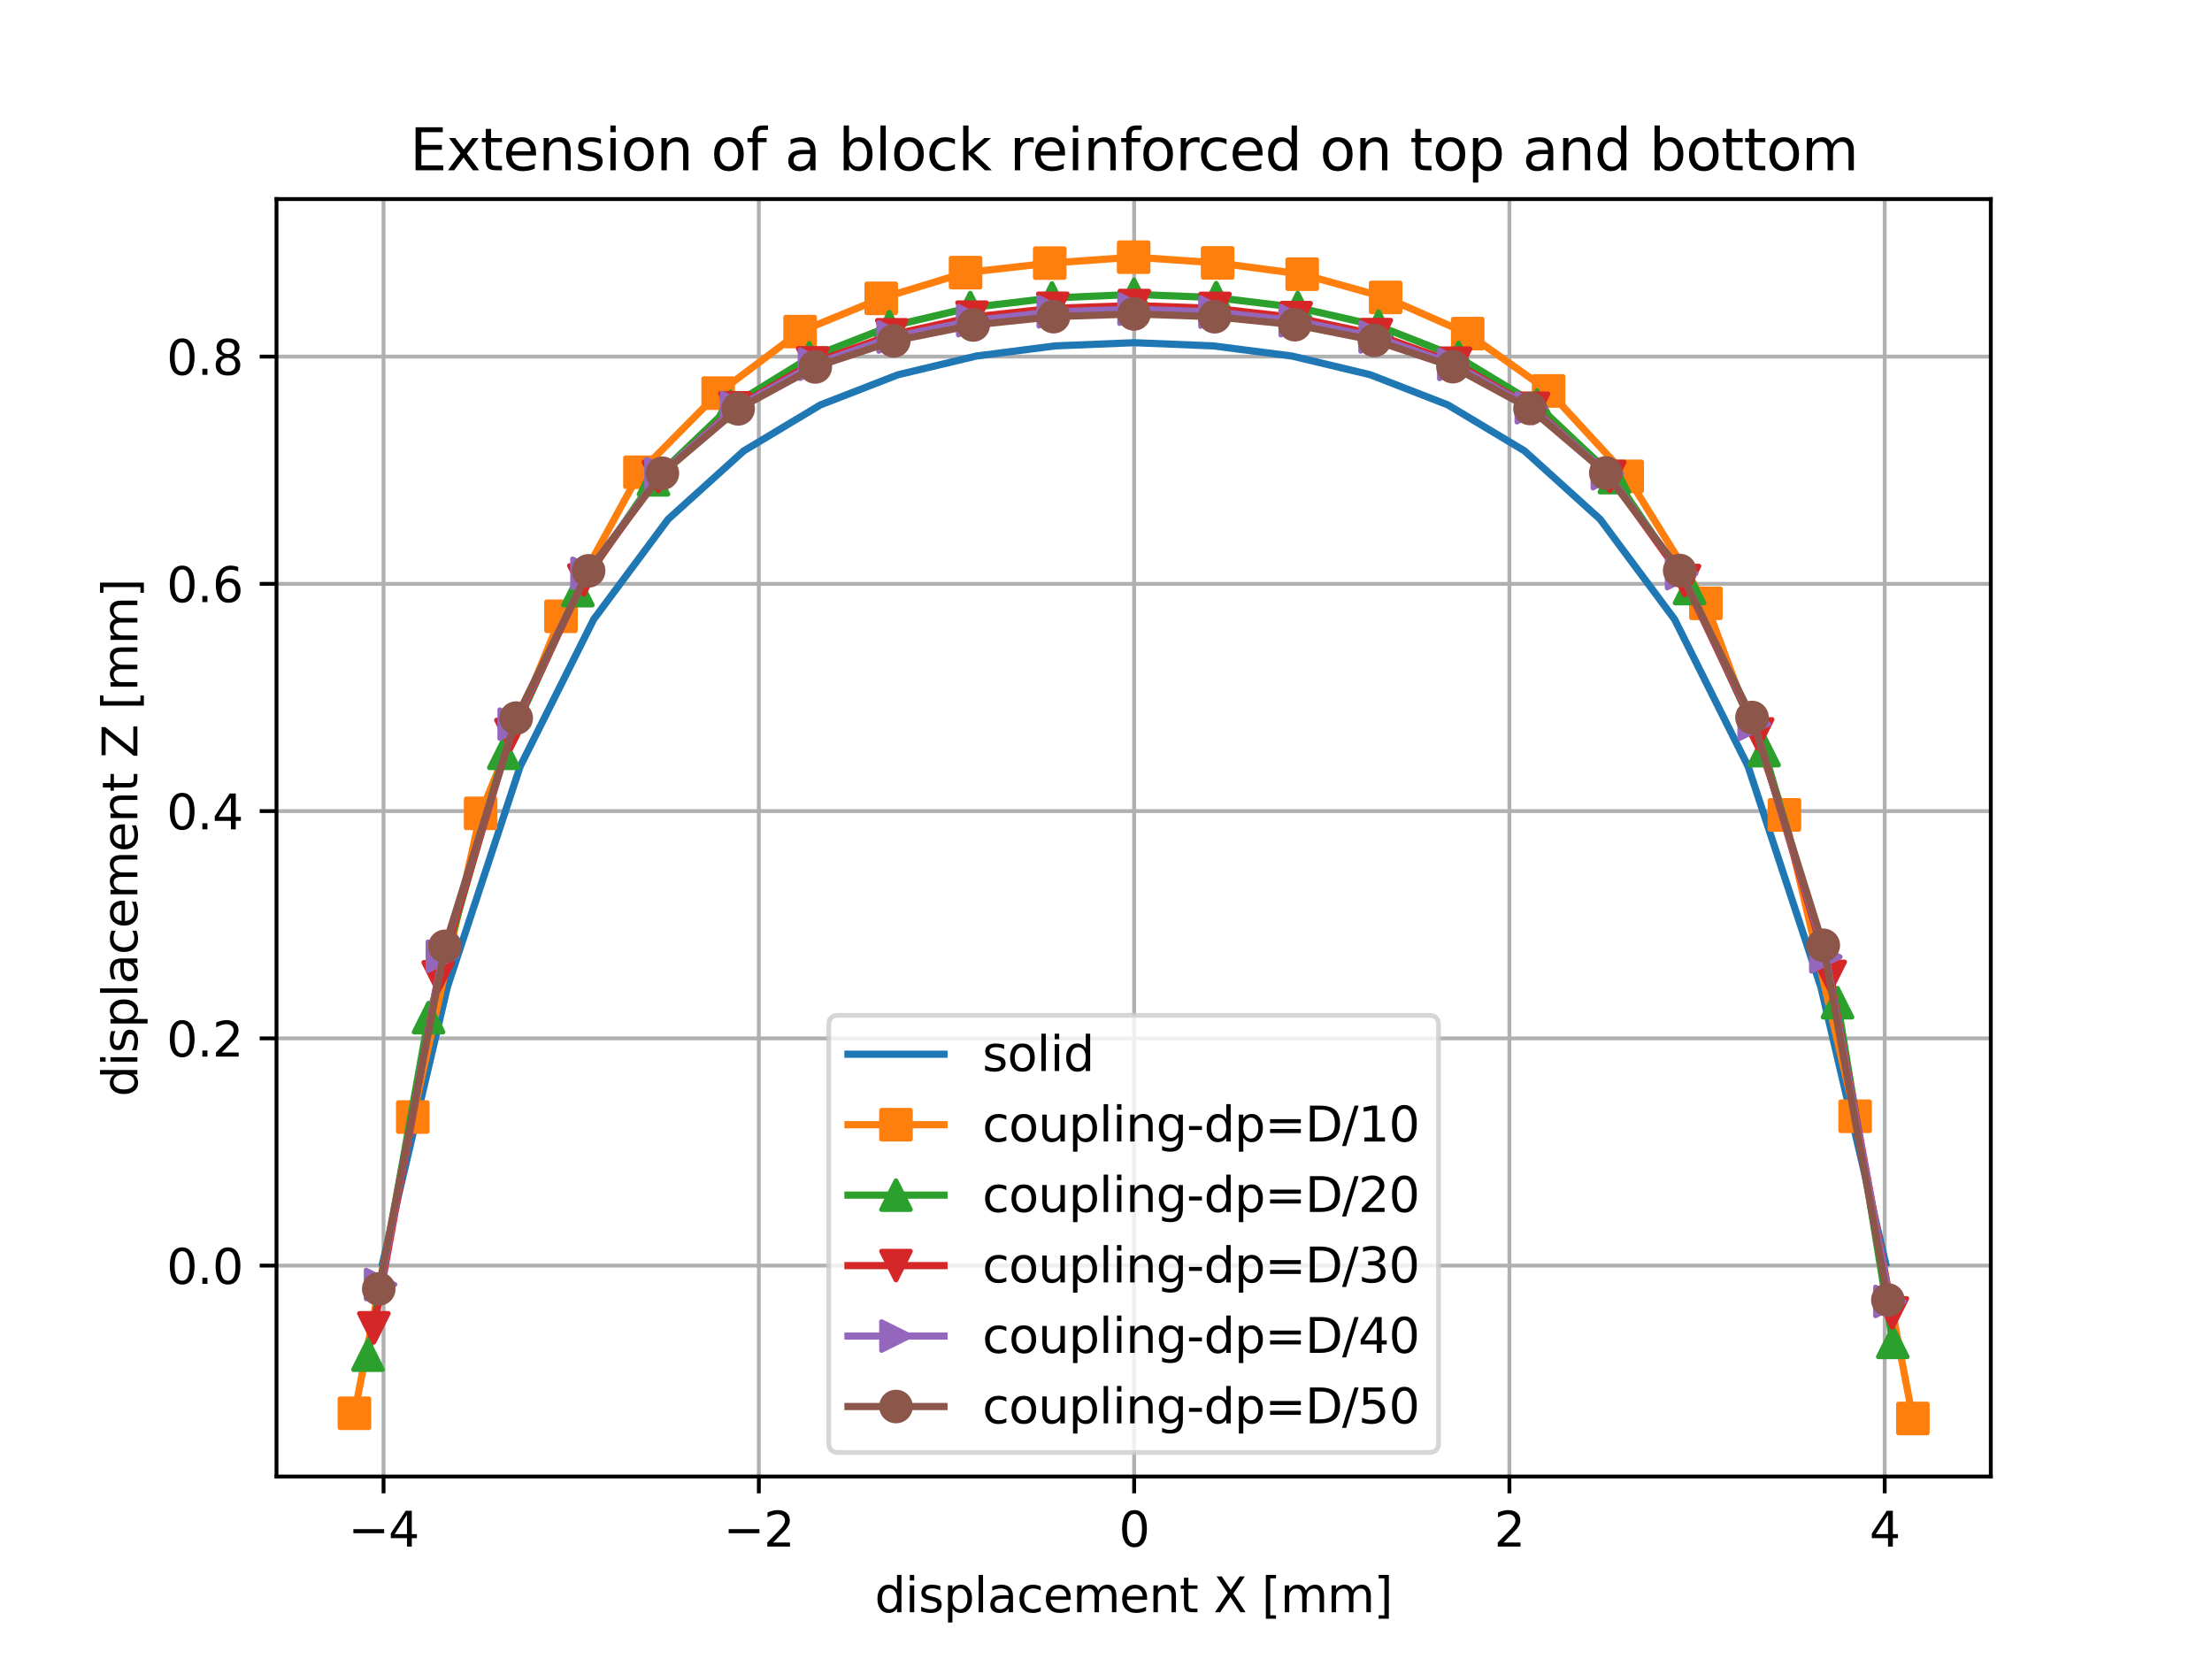 <?xml version="1.0" encoding="utf-8" standalone="no"?>
<!DOCTYPE svg PUBLIC "-//W3C//DTD SVG 1.1//EN"
  "http://www.w3.org/Graphics/SVG/1.1/DTD/svg11.dtd">
<svg xmlns:xlink="http://www.w3.org/1999/xlink" width="460.8pt" height="345.6pt" viewBox="0 0 460.8 345.6" xmlns="http://www.w3.org/2000/svg" version="1.1">
 <defs>
  <style type="text/css">*{stroke-linejoin: round; stroke-linecap: butt}</style>
 </defs>
 <g id="figure_1">
  <g id="patch_1">
   <path d="M 0 345.6 
L 460.8 345.6 
L 460.8 0 
L 0 0 
z
" style="fill: #ffffff"/>
  </g>
  <g id="axes_1">
   <g id="patch_2">
    <path d="M 57.6 307.584 
L 414.72 307.584 
L 414.72 41.472 
L 57.6 41.472 
z
" style="fill: #ffffff"/>
   </g>
   <g id="matplotlib.axis_1">
    <g id="xtick_1">
     <g id="line2d_1">
      <path d="M 79.901 307.584 
L 79.901 41.472 
" clip-path="url(#p43990f1891)" style="fill: none; stroke: #b0b0b0; stroke-width: 0.8; stroke-linecap: square"/>
     </g>
     <g id="line2d_2">
      <defs>
       <path id="m588a7eedfc" d="M 0 0 
L 0 3.5 
" style="stroke: #000000; stroke-width: 0.8"/>
      </defs>
      <g>
       <use xlink:href="#m588a7eedfc" x="79.901" y="307.584" style="stroke: #000000; stroke-width: 0.8"/>
      </g>
     </g>
     <g id="text_1">
      <!-- −4 -->
      <g transform="translate(72.53 322.182) scale(0.1 -0.1)">
       <defs>
        <path id="DejaVuSans-2212" d="M 678 2272 
L 4684 2272 
L 4684 1741 
L 678 1741 
L 678 2272 
z
" transform="scale(0.016)"/>
        <path id="DejaVuSans-34" d="M 2419 4116 
L 825 1625 
L 2419 1625 
L 2419 4116 
z
M 2253 4666 
L 3047 4666 
L 3047 1625 
L 3713 1625 
L 3713 1100 
L 3047 1100 
L 3047 0 
L 2419 0 
L 2419 1100 
L 313 1100 
L 313 1709 
L 2253 4666 
z
" transform="scale(0.016)"/>
       </defs>
       <use xlink:href="#DejaVuSans-2212"/>
       <use xlink:href="#DejaVuSans-34" x="83.789"/>
      </g>
     </g>
    </g>
    <g id="xtick_2">
     <g id="line2d_3">
      <path d="M 158.081 307.584 
L 158.081 41.472 
" clip-path="url(#p43990f1891)" style="fill: none; stroke: #b0b0b0; stroke-width: 0.8; stroke-linecap: square"/>
     </g>
     <g id="line2d_4">
      <g>
       <use xlink:href="#m588a7eedfc" x="158.081" y="307.584" style="stroke: #000000; stroke-width: 0.8"/>
      </g>
     </g>
     <g id="text_2">
      <!-- −2 -->
      <g transform="translate(150.71 322.182) scale(0.1 -0.1)">
       <defs>
        <path id="DejaVuSans-32" d="M 1228 531 
L 3431 531 
L 3431 0 
L 469 0 
L 469 531 
Q 828 903 1448 1529 
Q 2069 2156 2228 2338 
Q 2531 2678 2651 2914 
Q 2772 3150 2772 3378 
Q 2772 3750 2511 3984 
Q 2250 4219 1831 4219 
Q 1534 4219 1204 4116 
Q 875 4013 500 3803 
L 500 4441 
Q 881 4594 1212 4672 
Q 1544 4750 1819 4750 
Q 2544 4750 2975 4387 
Q 3406 4025 3406 3419 
Q 3406 3131 3298 2873 
Q 3191 2616 2906 2266 
Q 2828 2175 2409 1742 
Q 1991 1309 1228 531 
z
" transform="scale(0.016)"/>
       </defs>
       <use xlink:href="#DejaVuSans-2212"/>
       <use xlink:href="#DejaVuSans-32" x="83.789"/>
      </g>
     </g>
    </g>
    <g id="xtick_3">
     <g id="line2d_5">
      <path d="M 236.26 307.584 
L 236.26 41.472 
" clip-path="url(#p43990f1891)" style="fill: none; stroke: #b0b0b0; stroke-width: 0.8; stroke-linecap: square"/>
     </g>
     <g id="line2d_6">
      <g>
       <use xlink:href="#m588a7eedfc" x="236.26" y="307.584" style="stroke: #000000; stroke-width: 0.8"/>
      </g>
     </g>
     <g id="text_3">
      <!-- 0 -->
      <g transform="translate(233.079 322.182) scale(0.1 -0.1)">
       <defs>
        <path id="DejaVuSans-30" d="M 2034 4250 
Q 1547 4250 1301 3770 
Q 1056 3291 1056 2328 
Q 1056 1369 1301 889 
Q 1547 409 2034 409 
Q 2525 409 2770 889 
Q 3016 1369 3016 2328 
Q 3016 3291 2770 3770 
Q 2525 4250 2034 4250 
z
M 2034 4750 
Q 2819 4750 3233 4129 
Q 3647 3509 3647 2328 
Q 3647 1150 3233 529 
Q 2819 -91 2034 -91 
Q 1250 -91 836 529 
Q 422 1150 422 2328 
Q 422 3509 836 4129 
Q 1250 4750 2034 4750 
z
" transform="scale(0.016)"/>
       </defs>
       <use xlink:href="#DejaVuSans-30"/>
      </g>
     </g>
    </g>
    <g id="xtick_4">
     <g id="line2d_7">
      <path d="M 314.44 307.584 
L 314.44 41.472 
" clip-path="url(#p43990f1891)" style="fill: none; stroke: #b0b0b0; stroke-width: 0.8; stroke-linecap: square"/>
     </g>
     <g id="line2d_8">
      <g>
       <use xlink:href="#m588a7eedfc" x="314.44" y="307.584" style="stroke: #000000; stroke-width: 0.8"/>
      </g>
     </g>
     <g id="text_4">
      <!-- 2 -->
      <g transform="translate(311.259 322.182) scale(0.1 -0.1)">
       <use xlink:href="#DejaVuSans-32"/>
      </g>
     </g>
    </g>
    <g id="xtick_5">
     <g id="line2d_9">
      <path d="M 392.619 307.584 
L 392.619 41.472 
" clip-path="url(#p43990f1891)" style="fill: none; stroke: #b0b0b0; stroke-width: 0.8; stroke-linecap: square"/>
     </g>
     <g id="line2d_10">
      <g>
       <use xlink:href="#m588a7eedfc" x="392.619" y="307.584" style="stroke: #000000; stroke-width: 0.8"/>
      </g>
     </g>
     <g id="text_5">
      <!-- 4 -->
      <g transform="translate(389.438 322.182) scale(0.1 -0.1)">
       <use xlink:href="#DejaVuSans-34"/>
      </g>
     </g>
    </g>
    <g id="text_6">
     <!-- displacement X [mm] -->
     <g transform="translate(182.218 335.861) scale(0.1 -0.1)">
      <defs>
       <path id="DejaVuSans-64" d="M 2906 2969 
L 2906 4863 
L 3481 4863 
L 3481 0 
L 2906 0 
L 2906 525 
Q 2725 213 2448 61 
Q 2172 -91 1784 -91 
Q 1150 -91 751 415 
Q 353 922 353 1747 
Q 353 2572 751 3078 
Q 1150 3584 1784 3584 
Q 2172 3584 2448 3432 
Q 2725 3281 2906 2969 
z
M 947 1747 
Q 947 1113 1208 752 
Q 1469 391 1925 391 
Q 2381 391 2643 752 
Q 2906 1113 2906 1747 
Q 2906 2381 2643 2742 
Q 2381 3103 1925 3103 
Q 1469 3103 1208 2742 
Q 947 2381 947 1747 
z
" transform="scale(0.016)"/>
       <path id="DejaVuSans-69" d="M 603 3500 
L 1178 3500 
L 1178 0 
L 603 0 
L 603 3500 
z
M 603 4863 
L 1178 4863 
L 1178 4134 
L 603 4134 
L 603 4863 
z
" transform="scale(0.016)"/>
       <path id="DejaVuSans-73" d="M 2834 3397 
L 2834 2853 
Q 2591 2978 2328 3040 
Q 2066 3103 1784 3103 
Q 1356 3103 1142 2972 
Q 928 2841 928 2578 
Q 928 2378 1081 2264 
Q 1234 2150 1697 2047 
L 1894 2003 
Q 2506 1872 2764 1633 
Q 3022 1394 3022 966 
Q 3022 478 2636 193 
Q 2250 -91 1575 -91 
Q 1294 -91 989 -36 
Q 684 19 347 128 
L 347 722 
Q 666 556 975 473 
Q 1284 391 1588 391 
Q 1994 391 2212 530 
Q 2431 669 2431 922 
Q 2431 1156 2273 1281 
Q 2116 1406 1581 1522 
L 1381 1569 
Q 847 1681 609 1914 
Q 372 2147 372 2553 
Q 372 3047 722 3315 
Q 1072 3584 1716 3584 
Q 2034 3584 2315 3537 
Q 2597 3491 2834 3397 
z
" transform="scale(0.016)"/>
       <path id="DejaVuSans-70" d="M 1159 525 
L 1159 -1331 
L 581 -1331 
L 581 3500 
L 1159 3500 
L 1159 2969 
Q 1341 3281 1617 3432 
Q 1894 3584 2278 3584 
Q 2916 3584 3314 3078 
Q 3713 2572 3713 1747 
Q 3713 922 3314 415 
Q 2916 -91 2278 -91 
Q 1894 -91 1617 61 
Q 1341 213 1159 525 
z
M 3116 1747 
Q 3116 2381 2855 2742 
Q 2594 3103 2138 3103 
Q 1681 3103 1420 2742 
Q 1159 2381 1159 1747 
Q 1159 1113 1420 752 
Q 1681 391 2138 391 
Q 2594 391 2855 752 
Q 3116 1113 3116 1747 
z
" transform="scale(0.016)"/>
       <path id="DejaVuSans-6c" d="M 603 4863 
L 1178 4863 
L 1178 0 
L 603 0 
L 603 4863 
z
" transform="scale(0.016)"/>
       <path id="DejaVuSans-61" d="M 2194 1759 
Q 1497 1759 1228 1600 
Q 959 1441 959 1056 
Q 959 750 1161 570 
Q 1363 391 1709 391 
Q 2188 391 2477 730 
Q 2766 1069 2766 1631 
L 2766 1759 
L 2194 1759 
z
M 3341 1997 
L 3341 0 
L 2766 0 
L 2766 531 
Q 2569 213 2275 61 
Q 1981 -91 1556 -91 
Q 1019 -91 701 211 
Q 384 513 384 1019 
Q 384 1609 779 1909 
Q 1175 2209 1959 2209 
L 2766 2209 
L 2766 2266 
Q 2766 2663 2505 2880 
Q 2244 3097 1772 3097 
Q 1472 3097 1187 3025 
Q 903 2953 641 2809 
L 641 3341 
Q 956 3463 1253 3523 
Q 1550 3584 1831 3584 
Q 2591 3584 2966 3190 
Q 3341 2797 3341 1997 
z
" transform="scale(0.016)"/>
       <path id="DejaVuSans-63" d="M 3122 3366 
L 3122 2828 
Q 2878 2963 2633 3030 
Q 2388 3097 2138 3097 
Q 1578 3097 1268 2742 
Q 959 2388 959 1747 
Q 959 1106 1268 751 
Q 1578 397 2138 397 
Q 2388 397 2633 464 
Q 2878 531 3122 666 
L 3122 134 
Q 2881 22 2623 -34 
Q 2366 -91 2075 -91 
Q 1284 -91 818 406 
Q 353 903 353 1747 
Q 353 2603 823 3093 
Q 1294 3584 2113 3584 
Q 2378 3584 2631 3529 
Q 2884 3475 3122 3366 
z
" transform="scale(0.016)"/>
       <path id="DejaVuSans-65" d="M 3597 1894 
L 3597 1613 
L 953 1613 
Q 991 1019 1311 708 
Q 1631 397 2203 397 
Q 2534 397 2845 478 
Q 3156 559 3463 722 
L 3463 178 
Q 3153 47 2828 -22 
Q 2503 -91 2169 -91 
Q 1331 -91 842 396 
Q 353 884 353 1716 
Q 353 2575 817 3079 
Q 1281 3584 2069 3584 
Q 2775 3584 3186 3129 
Q 3597 2675 3597 1894 
z
M 3022 2063 
Q 3016 2534 2758 2815 
Q 2500 3097 2075 3097 
Q 1594 3097 1305 2825 
Q 1016 2553 972 2059 
L 3022 2063 
z
" transform="scale(0.016)"/>
       <path id="DejaVuSans-6d" d="M 3328 2828 
Q 3544 3216 3844 3400 
Q 4144 3584 4550 3584 
Q 5097 3584 5394 3201 
Q 5691 2819 5691 2113 
L 5691 0 
L 5113 0 
L 5113 2094 
Q 5113 2597 4934 2840 
Q 4756 3084 4391 3084 
Q 3944 3084 3684 2787 
Q 3425 2491 3425 1978 
L 3425 0 
L 2847 0 
L 2847 2094 
Q 2847 2600 2669 2842 
Q 2491 3084 2119 3084 
Q 1678 3084 1418 2786 
Q 1159 2488 1159 1978 
L 1159 0 
L 581 0 
L 581 3500 
L 1159 3500 
L 1159 2956 
Q 1356 3278 1631 3431 
Q 1906 3584 2284 3584 
Q 2666 3584 2933 3390 
Q 3200 3197 3328 2828 
z
" transform="scale(0.016)"/>
       <path id="DejaVuSans-6e" d="M 3513 2113 
L 3513 0 
L 2938 0 
L 2938 2094 
Q 2938 2591 2744 2837 
Q 2550 3084 2163 3084 
Q 1697 3084 1428 2787 
Q 1159 2491 1159 1978 
L 1159 0 
L 581 0 
L 581 3500 
L 1159 3500 
L 1159 2956 
Q 1366 3272 1645 3428 
Q 1925 3584 2291 3584 
Q 2894 3584 3203 3211 
Q 3513 2838 3513 2113 
z
" transform="scale(0.016)"/>
       <path id="DejaVuSans-74" d="M 1172 4494 
L 1172 3500 
L 2356 3500 
L 2356 3053 
L 1172 3053 
L 1172 1153 
Q 1172 725 1289 603 
Q 1406 481 1766 481 
L 2356 481 
L 2356 0 
L 1766 0 
Q 1100 0 847 248 
Q 594 497 594 1153 
L 594 3053 
L 172 3053 
L 172 3500 
L 594 3500 
L 594 4494 
L 1172 4494 
z
" transform="scale(0.016)"/>
       <path id="DejaVuSans-20" transform="scale(0.016)"/>
       <path id="DejaVuSans-58" d="M 403 4666 
L 1081 4666 
L 2241 2931 
L 3406 4666 
L 4084 4666 
L 2584 2425 
L 4184 0 
L 3506 0 
L 2194 1984 
L 872 0 
L 191 0 
L 1856 2491 
L 403 4666 
z
" transform="scale(0.016)"/>
       <path id="DejaVuSans-5b" d="M 550 4863 
L 1875 4863 
L 1875 4416 
L 1125 4416 
L 1125 -397 
L 1875 -397 
L 1875 -844 
L 550 -844 
L 550 4863 
z
" transform="scale(0.016)"/>
       <path id="DejaVuSans-5d" d="M 1947 4863 
L 1947 -844 
L 622 -844 
L 622 -397 
L 1369 -397 
L 1369 4416 
L 622 4416 
L 622 4863 
L 1947 4863 
z
" transform="scale(0.016)"/>
      </defs>
      <use xlink:href="#DejaVuSans-64"/>
      <use xlink:href="#DejaVuSans-69" x="63.477"/>
      <use xlink:href="#DejaVuSans-73" x="91.26"/>
      <use xlink:href="#DejaVuSans-70" x="143.359"/>
      <use xlink:href="#DejaVuSans-6c" x="206.836"/>
      <use xlink:href="#DejaVuSans-61" x="234.619"/>
      <use xlink:href="#DejaVuSans-63" x="295.898"/>
      <use xlink:href="#DejaVuSans-65" x="350.879"/>
      <use xlink:href="#DejaVuSans-6d" x="412.402"/>
      <use xlink:href="#DejaVuSans-65" x="509.814"/>
      <use xlink:href="#DejaVuSans-6e" x="571.338"/>
      <use xlink:href="#DejaVuSans-74" x="634.717"/>
      <use xlink:href="#DejaVuSans-20" x="673.926"/>
      <use xlink:href="#DejaVuSans-58" x="705.713"/>
      <use xlink:href="#DejaVuSans-20" x="774.219"/>
      <use xlink:href="#DejaVuSans-5b" x="806.006"/>
      <use xlink:href="#DejaVuSans-6d" x="845.02"/>
      <use xlink:href="#DejaVuSans-6d" x="942.432"/>
      <use xlink:href="#DejaVuSans-5d" x="1039.844"/>
     </g>
    </g>
   </g>
   <g id="matplotlib.axis_2">
    <g id="ytick_1">
     <g id="line2d_11">
      <path d="M 57.6 263.648 
L 414.72 263.648 
" clip-path="url(#p43990f1891)" style="fill: none; stroke: #b0b0b0; stroke-width: 0.8; stroke-linecap: square"/>
     </g>
     <g id="line2d_12">
      <defs>
       <path id="m9d33ca9310" d="M 0 0 
L -3.5 0 
" style="stroke: #000000; stroke-width: 0.8"/>
      </defs>
      <g>
       <use xlink:href="#m9d33ca9310" x="57.6" y="263.648" style="stroke: #000000; stroke-width: 0.8"/>
      </g>
     </g>
     <g id="text_7">
      <!-- 0.0 -->
      <g transform="translate(34.697 267.448) scale(0.1 -0.1)">
       <defs>
        <path id="DejaVuSans-2e" d="M 684 794 
L 1344 794 
L 1344 0 
L 684 0 
L 684 794 
z
" transform="scale(0.016)"/>
       </defs>
       <use xlink:href="#DejaVuSans-30"/>
       <use xlink:href="#DejaVuSans-2e" x="63.623"/>
       <use xlink:href="#DejaVuSans-30" x="95.41"/>
      </g>
     </g>
    </g>
    <g id="ytick_2">
     <g id="line2d_13">
      <path d="M 57.6 216.308 
L 414.72 216.308 
" clip-path="url(#p43990f1891)" style="fill: none; stroke: #b0b0b0; stroke-width: 0.8; stroke-linecap: square"/>
     </g>
     <g id="line2d_14">
      <g>
       <use xlink:href="#m9d33ca9310" x="57.6" y="216.308" style="stroke: #000000; stroke-width: 0.8"/>
      </g>
     </g>
     <g id="text_8">
      <!-- 0.2 -->
      <g transform="translate(34.697 220.107) scale(0.1 -0.1)">
       <use xlink:href="#DejaVuSans-30"/>
       <use xlink:href="#DejaVuSans-2e" x="63.623"/>
       <use xlink:href="#DejaVuSans-32" x="95.41"/>
      </g>
     </g>
    </g>
    <g id="ytick_3">
     <g id="line2d_15">
      <path d="M 57.6 168.967 
L 414.72 168.967 
" clip-path="url(#p43990f1891)" style="fill: none; stroke: #b0b0b0; stroke-width: 0.8; stroke-linecap: square"/>
     </g>
     <g id="line2d_16">
      <g>
       <use xlink:href="#m9d33ca9310" x="57.6" y="168.967" style="stroke: #000000; stroke-width: 0.8"/>
      </g>
     </g>
     <g id="text_9">
      <!-- 0.4 -->
      <g transform="translate(34.697 172.766) scale(0.1 -0.1)">
       <use xlink:href="#DejaVuSans-30"/>
       <use xlink:href="#DejaVuSans-2e" x="63.623"/>
       <use xlink:href="#DejaVuSans-34" x="95.41"/>
      </g>
     </g>
    </g>
    <g id="ytick_4">
     <g id="line2d_17">
      <path d="M 57.6 121.627 
L 414.72 121.627 
" clip-path="url(#p43990f1891)" style="fill: none; stroke: #b0b0b0; stroke-width: 0.8; stroke-linecap: square"/>
     </g>
     <g id="line2d_18">
      <g>
       <use xlink:href="#m9d33ca9310" x="57.6" y="121.627" style="stroke: #000000; stroke-width: 0.8"/>
      </g>
     </g>
     <g id="text_10">
      <!-- 0.6 -->
      <g transform="translate(34.697 125.426) scale(0.1 -0.1)">
       <defs>
        <path id="DejaVuSans-36" d="M 2113 2584 
Q 1688 2584 1439 2293 
Q 1191 2003 1191 1497 
Q 1191 994 1439 701 
Q 1688 409 2113 409 
Q 2538 409 2786 701 
Q 3034 994 3034 1497 
Q 3034 2003 2786 2293 
Q 2538 2584 2113 2584 
z
M 3366 4563 
L 3366 3988 
Q 3128 4100 2886 4159 
Q 2644 4219 2406 4219 
Q 1781 4219 1451 3797 
Q 1122 3375 1075 2522 
Q 1259 2794 1537 2939 
Q 1816 3084 2150 3084 
Q 2853 3084 3261 2657 
Q 3669 2231 3669 1497 
Q 3669 778 3244 343 
Q 2819 -91 2113 -91 
Q 1303 -91 875 529 
Q 447 1150 447 2328 
Q 447 3434 972 4092 
Q 1497 4750 2381 4750 
Q 2619 4750 2861 4703 
Q 3103 4656 3366 4563 
z
" transform="scale(0.016)"/>
       </defs>
       <use xlink:href="#DejaVuSans-30"/>
       <use xlink:href="#DejaVuSans-2e" x="63.623"/>
       <use xlink:href="#DejaVuSans-36" x="95.41"/>
      </g>
     </g>
    </g>
    <g id="ytick_5">
     <g id="line2d_19">
      <path d="M 57.6 74.286 
L 414.72 74.286 
" clip-path="url(#p43990f1891)" style="fill: none; stroke: #b0b0b0; stroke-width: 0.8; stroke-linecap: square"/>
     </g>
     <g id="line2d_20">
      <g>
       <use xlink:href="#m9d33ca9310" x="57.6" y="74.286" style="stroke: #000000; stroke-width: 0.8"/>
      </g>
     </g>
     <g id="text_11">
      <!-- 0.8 -->
      <g transform="translate(34.697 78.085) scale(0.1 -0.1)">
       <defs>
        <path id="DejaVuSans-38" d="M 2034 2216 
Q 1584 2216 1326 1975 
Q 1069 1734 1069 1313 
Q 1069 891 1326 650 
Q 1584 409 2034 409 
Q 2484 409 2743 651 
Q 3003 894 3003 1313 
Q 3003 1734 2745 1975 
Q 2488 2216 2034 2216 
z
M 1403 2484 
Q 997 2584 770 2862 
Q 544 3141 544 3541 
Q 544 4100 942 4425 
Q 1341 4750 2034 4750 
Q 2731 4750 3128 4425 
Q 3525 4100 3525 3541 
Q 3525 3141 3298 2862 
Q 3072 2584 2669 2484 
Q 3125 2378 3379 2068 
Q 3634 1759 3634 1313 
Q 3634 634 3220 271 
Q 2806 -91 2034 -91 
Q 1263 -91 848 271 
Q 434 634 434 1313 
Q 434 1759 690 2068 
Q 947 2378 1403 2484 
z
M 1172 3481 
Q 1172 3119 1398 2916 
Q 1625 2713 2034 2713 
Q 2441 2713 2670 2916 
Q 2900 3119 2900 3481 
Q 2900 3844 2670 4047 
Q 2441 4250 2034 4250 
Q 1625 4250 1398 4047 
Q 1172 3844 1172 3481 
z
" transform="scale(0.016)"/>
       </defs>
       <use xlink:href="#DejaVuSans-30"/>
       <use xlink:href="#DejaVuSans-2e" x="63.623"/>
       <use xlink:href="#DejaVuSans-38" x="95.41"/>
      </g>
     </g>
    </g>
    <g id="text_12">
     <!-- displacement Z [mm] -->
     <g transform="translate(28.617 228.47) rotate(-90) scale(0.1 -0.1)">
      <defs>
       <path id="DejaVuSans-5a" d="M 359 4666 
L 4025 4666 
L 4025 4184 
L 1075 531 
L 4097 531 
L 4097 0 
L 288 0 
L 288 481 
L 3238 4134 
L 359 4134 
L 359 4666 
z
" transform="scale(0.016)"/>
      </defs>
      <use xlink:href="#DejaVuSans-64"/>
      <use xlink:href="#DejaVuSans-69" x="63.477"/>
      <use xlink:href="#DejaVuSans-73" x="91.26"/>
      <use xlink:href="#DejaVuSans-70" x="143.359"/>
      <use xlink:href="#DejaVuSans-6c" x="206.836"/>
      <use xlink:href="#DejaVuSans-61" x="234.619"/>
      <use xlink:href="#DejaVuSans-63" x="295.898"/>
      <use xlink:href="#DejaVuSans-65" x="350.879"/>
      <use xlink:href="#DejaVuSans-6d" x="412.402"/>
      <use xlink:href="#DejaVuSans-65" x="509.814"/>
      <use xlink:href="#DejaVuSans-6e" x="571.338"/>
      <use xlink:href="#DejaVuSans-74" x="634.717"/>
      <use xlink:href="#DejaVuSans-20" x="673.926"/>
      <use xlink:href="#DejaVuSans-5a" x="705.713"/>
      <use xlink:href="#DejaVuSans-20" x="774.219"/>
      <use xlink:href="#DejaVuSans-5b" x="806.006"/>
      <use xlink:href="#DejaVuSans-6d" x="845.02"/>
      <use xlink:href="#DejaVuSans-6d" x="942.432"/>
      <use xlink:href="#DejaVuSans-5d" x="1039.844"/>
     </g>
    </g>
   </g>
   <g id="line2d_21">
    <path d="M 79.714 263.129 
L 93.174 205.696 
L 108.358 159.663 
L 123.67 129.031 
L 139.187 108.162 
L 154.934 93.933 
L 170.901 84.351 
L 187.062 78.07 
L 203.374 74.171 
L 219.791 72.057 
L 236.26 71.389 
L 252.73 72.057 
L 269.146 74.171 
L 285.459 78.07 
L 301.619 84.351 
L 317.587 93.933 
L 333.333 108.162 
L 348.85 129.031 
L 364.162 159.663 
L 379.346 205.696 
L 392.806 263.129 
" clip-path="url(#p43990f1891)" style="fill: none; stroke: #1f77b4; stroke-width: 1.5; stroke-linecap: square"/>
   </g>
   <g id="line2d_22">
    <path d="M 73.833 294.406 
L 85.986 232.699 
L 100.124 169.433 
L 116.86 128.384 
L 133.314 98.373 
L 149.603 81.902 
L 166.678 69.079 
L 183.575 62.15 
L 201.146 56.792 
L 218.679 54.811 
L 236.164 53.568 
L 253.656 54.768 
L 271.27 57.118 
L 288.652 61.964 
L 305.751 69.5 
L 322.603 81.442 
L 338.979 99.239 
L 355.37 125.686 
L 371.727 169.761 
L 386.459 232.542 
L 398.487 295.488 
" clip-path="url(#p43990f1891)" style="fill: none; stroke: #ff7f0e; stroke-width: 1.5; stroke-linecap: square"/>
    <defs>
     <path id="m6857080cbe" d="M -3 3 
L 3 3 
L 3 -3 
L -3 -3 
z
" style="stroke: #ff7f0e; stroke-linejoin: miter"/>
    </defs>
    <g clip-path="url(#p43990f1891)">
     <use xlink:href="#m6857080cbe" x="73.833" y="294.406" style="fill: #ff7f0e; stroke: #ff7f0e; stroke-linejoin: miter"/>
     <use xlink:href="#m6857080cbe" x="85.986" y="232.699" style="fill: #ff7f0e; stroke: #ff7f0e; stroke-linejoin: miter"/>
     <use xlink:href="#m6857080cbe" x="100.124" y="169.433" style="fill: #ff7f0e; stroke: #ff7f0e; stroke-linejoin: miter"/>
     <use xlink:href="#m6857080cbe" x="116.86" y="128.384" style="fill: #ff7f0e; stroke: #ff7f0e; stroke-linejoin: miter"/>
     <use xlink:href="#m6857080cbe" x="133.314" y="98.373" style="fill: #ff7f0e; stroke: #ff7f0e; stroke-linejoin: miter"/>
     <use xlink:href="#m6857080cbe" x="149.603" y="81.902" style="fill: #ff7f0e; stroke: #ff7f0e; stroke-linejoin: miter"/>
     <use xlink:href="#m6857080cbe" x="166.678" y="69.079" style="fill: #ff7f0e; stroke: #ff7f0e; stroke-linejoin: miter"/>
     <use xlink:href="#m6857080cbe" x="183.575" y="62.15" style="fill: #ff7f0e; stroke: #ff7f0e; stroke-linejoin: miter"/>
     <use xlink:href="#m6857080cbe" x="201.146" y="56.792" style="fill: #ff7f0e; stroke: #ff7f0e; stroke-linejoin: miter"/>
     <use xlink:href="#m6857080cbe" x="218.679" y="54.811" style="fill: #ff7f0e; stroke: #ff7f0e; stroke-linejoin: miter"/>
     <use xlink:href="#m6857080cbe" x="236.164" y="53.568" style="fill: #ff7f0e; stroke: #ff7f0e; stroke-linejoin: miter"/>
     <use xlink:href="#m6857080cbe" x="253.656" y="54.768" style="fill: #ff7f0e; stroke: #ff7f0e; stroke-linejoin: miter"/>
     <use xlink:href="#m6857080cbe" x="271.27" y="57.118" style="fill: #ff7f0e; stroke: #ff7f0e; stroke-linejoin: miter"/>
     <use xlink:href="#m6857080cbe" x="288.652" y="61.964" style="fill: #ff7f0e; stroke: #ff7f0e; stroke-linejoin: miter"/>
     <use xlink:href="#m6857080cbe" x="305.751" y="69.5" style="fill: #ff7f0e; stroke: #ff7f0e; stroke-linejoin: miter"/>
     <use xlink:href="#m6857080cbe" x="322.603" y="81.442" style="fill: #ff7f0e; stroke: #ff7f0e; stroke-linejoin: miter"/>
     <use xlink:href="#m6857080cbe" x="338.979" y="99.239" style="fill: #ff7f0e; stroke: #ff7f0e; stroke-linejoin: miter"/>
     <use xlink:href="#m6857080cbe" x="355.37" y="125.686" style="fill: #ff7f0e; stroke: #ff7f0e; stroke-linejoin: miter"/>
     <use xlink:href="#m6857080cbe" x="371.727" y="169.761" style="fill: #ff7f0e; stroke: #ff7f0e; stroke-linejoin: miter"/>
     <use xlink:href="#m6857080cbe" x="386.459" y="232.542" style="fill: #ff7f0e; stroke: #ff7f0e; stroke-linejoin: miter"/>
     <use xlink:href="#m6857080cbe" x="398.487" y="295.488" style="fill: #ff7f0e; stroke: #ff7f0e; stroke-linejoin: miter"/>
    </g>
   </g>
   <g id="line2d_23">
    <path d="M 76.656 282.302 
L 89.278 211.997 
L 104.961 156.927 
L 120.381 123.047 
L 136.138 99.959 
L 152.191 84.646 
L 168.584 74.548 
L 185.261 68.032 
L 202.115 64.081 
L 219.142 62.079 
L 236.237 61.323 
L 253.351 62.004 
L 270.339 64.069 
L 287.182 67.909 
L 303.858 74.468 
L 320.213 84.364 
L 336.3 99.498 
L 351.965 122.606 
L 367.494 156.375 
L 382.787 208.889 
L 394.306 279.645 
" clip-path="url(#p43990f1891)" style="fill: none; stroke: #2ca02c; stroke-width: 1.5; stroke-linecap: square"/>
    <defs>
     <path id="m076ddac9db" d="M 0 -3 
L -3 3 
L 3 3 
z
" style="stroke: #2ca02c; stroke-linejoin: miter"/>
    </defs>
    <g clip-path="url(#p43990f1891)">
     <use xlink:href="#m076ddac9db" x="76.656" y="282.302" style="fill: #2ca02c; stroke: #2ca02c; stroke-linejoin: miter"/>
     <use xlink:href="#m076ddac9db" x="89.278" y="211.997" style="fill: #2ca02c; stroke: #2ca02c; stroke-linejoin: miter"/>
     <use xlink:href="#m076ddac9db" x="104.961" y="156.927" style="fill: #2ca02c; stroke: #2ca02c; stroke-linejoin: miter"/>
     <use xlink:href="#m076ddac9db" x="120.381" y="123.047" style="fill: #2ca02c; stroke: #2ca02c; stroke-linejoin: miter"/>
     <use xlink:href="#m076ddac9db" x="136.138" y="99.959" style="fill: #2ca02c; stroke: #2ca02c; stroke-linejoin: miter"/>
     <use xlink:href="#m076ddac9db" x="152.191" y="84.646" style="fill: #2ca02c; stroke: #2ca02c; stroke-linejoin: miter"/>
     <use xlink:href="#m076ddac9db" x="168.584" y="74.548" style="fill: #2ca02c; stroke: #2ca02c; stroke-linejoin: miter"/>
     <use xlink:href="#m076ddac9db" x="185.261" y="68.032" style="fill: #2ca02c; stroke: #2ca02c; stroke-linejoin: miter"/>
     <use xlink:href="#m076ddac9db" x="202.115" y="64.081" style="fill: #2ca02c; stroke: #2ca02c; stroke-linejoin: miter"/>
     <use xlink:href="#m076ddac9db" x="219.142" y="62.079" style="fill: #2ca02c; stroke: #2ca02c; stroke-linejoin: miter"/>
     <use xlink:href="#m076ddac9db" x="236.237" y="61.323" style="fill: #2ca02c; stroke: #2ca02c; stroke-linejoin: miter"/>
     <use xlink:href="#m076ddac9db" x="253.351" y="62.004" style="fill: #2ca02c; stroke: #2ca02c; stroke-linejoin: miter"/>
     <use xlink:href="#m076ddac9db" x="270.339" y="64.069" style="fill: #2ca02c; stroke: #2ca02c; stroke-linejoin: miter"/>
     <use xlink:href="#m076ddac9db" x="287.182" y="67.909" style="fill: #2ca02c; stroke: #2ca02c; stroke-linejoin: miter"/>
     <use xlink:href="#m076ddac9db" x="303.858" y="74.468" style="fill: #2ca02c; stroke: #2ca02c; stroke-linejoin: miter"/>
     <use xlink:href="#m076ddac9db" x="320.213" y="84.364" style="fill: #2ca02c; stroke: #2ca02c; stroke-linejoin: miter"/>
     <use xlink:href="#m076ddac9db" x="336.3" y="99.498" style="fill: #2ca02c; stroke: #2ca02c; stroke-linejoin: miter"/>
     <use xlink:href="#m076ddac9db" x="351.965" y="122.606" style="fill: #2ca02c; stroke: #2ca02c; stroke-linejoin: miter"/>
     <use xlink:href="#m076ddac9db" x="367.494" y="156.375" style="fill: #2ca02c; stroke: #2ca02c; stroke-linejoin: miter"/>
     <use xlink:href="#m076ddac9db" x="382.787" y="208.889" style="fill: #2ca02c; stroke: #2ca02c; stroke-linejoin: miter"/>
     <use xlink:href="#m076ddac9db" x="394.306" y="279.645" style="fill: #2ca02c; stroke: #2ca02c; stroke-linejoin: miter"/>
    </g>
   </g>
   <g id="line2d_24">
    <path d="M 77.879 276.617 
L 91.282 203.486 
L 106.426 153.005 
L 121.62 120.83 
L 137.179 99.249 
L 153.081 84.958 
L 169.3 75.598 
L 185.77 69.742 
L 202.488 66.068 
L 219.313 64.223 
L 236.307 63.646 
L 253.11 64.252 
L 270.008 66.172 
L 286.718 69.71 
L 303.217 75.662 
L 319.448 85.051 
L 335.332 99.255 
L 350.914 120.935 
L 366.143 152.884 
L 381.259 203.398 
L 394.208 273.508 
" clip-path="url(#p43990f1891)" style="fill: none; stroke: #d62728; stroke-width: 1.5; stroke-linecap: square"/>
    <defs>
     <path id="m11cc54817c" d="M -0 3 
L 3 -3 
L -3 -3 
z
" style="stroke: #d62728; stroke-linejoin: miter"/>
    </defs>
    <g clip-path="url(#p43990f1891)">
     <use xlink:href="#m11cc54817c" x="77.879" y="276.617" style="fill: #d62728; stroke: #d62728; stroke-linejoin: miter"/>
     <use xlink:href="#m11cc54817c" x="91.282" y="203.486" style="fill: #d62728; stroke: #d62728; stroke-linejoin: miter"/>
     <use xlink:href="#m11cc54817c" x="106.426" y="153.005" style="fill: #d62728; stroke: #d62728; stroke-linejoin: miter"/>
     <use xlink:href="#m11cc54817c" x="121.62" y="120.83" style="fill: #d62728; stroke: #d62728; stroke-linejoin: miter"/>
     <use xlink:href="#m11cc54817c" x="137.179" y="99.249" style="fill: #d62728; stroke: #d62728; stroke-linejoin: miter"/>
     <use xlink:href="#m11cc54817c" x="153.081" y="84.958" style="fill: #d62728; stroke: #d62728; stroke-linejoin: miter"/>
     <use xlink:href="#m11cc54817c" x="169.3" y="75.598" style="fill: #d62728; stroke: #d62728; stroke-linejoin: miter"/>
     <use xlink:href="#m11cc54817c" x="185.77" y="69.742" style="fill: #d62728; stroke: #d62728; stroke-linejoin: miter"/>
     <use xlink:href="#m11cc54817c" x="202.488" y="66.068" style="fill: #d62728; stroke: #d62728; stroke-linejoin: miter"/>
     <use xlink:href="#m11cc54817c" x="219.313" y="64.223" style="fill: #d62728; stroke: #d62728; stroke-linejoin: miter"/>
     <use xlink:href="#m11cc54817c" x="236.307" y="63.646" style="fill: #d62728; stroke: #d62728; stroke-linejoin: miter"/>
     <use xlink:href="#m11cc54817c" x="253.11" y="64.252" style="fill: #d62728; stroke: #d62728; stroke-linejoin: miter"/>
     <use xlink:href="#m11cc54817c" x="270.008" y="66.172" style="fill: #d62728; stroke: #d62728; stroke-linejoin: miter"/>
     <use xlink:href="#m11cc54817c" x="286.718" y="69.71" style="fill: #d62728; stroke: #d62728; stroke-linejoin: miter"/>
     <use xlink:href="#m11cc54817c" x="303.217" y="75.662" style="fill: #d62728; stroke: #d62728; stroke-linejoin: miter"/>
     <use xlink:href="#m11cc54817c" x="319.448" y="85.051" style="fill: #d62728; stroke: #d62728; stroke-linejoin: miter"/>
     <use xlink:href="#m11cc54817c" x="335.332" y="99.255" style="fill: #d62728; stroke: #d62728; stroke-linejoin: miter"/>
     <use xlink:href="#m11cc54817c" x="350.914" y="120.935" style="fill: #d62728; stroke: #d62728; stroke-linejoin: miter"/>
     <use xlink:href="#m11cc54817c" x="366.143" y="152.884" style="fill: #d62728; stroke: #d62728; stroke-linejoin: miter"/>
     <use xlink:href="#m11cc54817c" x="381.259" y="203.398" style="fill: #d62728; stroke: #d62728; stroke-linejoin: miter"/>
     <use xlink:href="#m11cc54817c" x="394.208" y="273.508" style="fill: #d62728; stroke: #d62728; stroke-linejoin: miter"/>
    </g>
   </g>
   <g id="line2d_25">
    <path d="M 79.28 267.586 
L 92.158 199.198 
L 107.123 150.853 
L 122.283 119.419 
L 137.698 98.668 
L 153.457 84.898 
L 169.68 75.891 
L 186.049 70.206 
L 202.643 66.801 
L 219.416 64.966 
L 236.24 64.421 
L 253.101 65.013 
L 269.823 66.81 
L 286.457 70.2 
L 302.861 75.911 
L 319.002 84.934 
L 334.834 98.677 
L 350.314 119.488 
L 365.428 150.851 
L 380.357 199.326 
L 393.694 271.111 
" clip-path="url(#p43990f1891)" style="fill: none; stroke: #9467bd; stroke-width: 1.5; stroke-linecap: square"/>
    <defs>
     <path id="m4f1c64903d" d="M 3 0 
L -3 -3 
L -3 3 
z
" style="stroke: #9467bd; stroke-linejoin: miter"/>
    </defs>
    <g clip-path="url(#p43990f1891)">
     <use xlink:href="#m4f1c64903d" x="79.28" y="267.586" style="fill: #9467bd; stroke: #9467bd; stroke-linejoin: miter"/>
     <use xlink:href="#m4f1c64903d" x="92.158" y="199.198" style="fill: #9467bd; stroke: #9467bd; stroke-linejoin: miter"/>
     <use xlink:href="#m4f1c64903d" x="107.123" y="150.853" style="fill: #9467bd; stroke: #9467bd; stroke-linejoin: miter"/>
     <use xlink:href="#m4f1c64903d" x="122.283" y="119.419" style="fill: #9467bd; stroke: #9467bd; stroke-linejoin: miter"/>
     <use xlink:href="#m4f1c64903d" x="137.698" y="98.668" style="fill: #9467bd; stroke: #9467bd; stroke-linejoin: miter"/>
     <use xlink:href="#m4f1c64903d" x="153.457" y="84.898" style="fill: #9467bd; stroke: #9467bd; stroke-linejoin: miter"/>
     <use xlink:href="#m4f1c64903d" x="169.68" y="75.891" style="fill: #9467bd; stroke: #9467bd; stroke-linejoin: miter"/>
     <use xlink:href="#m4f1c64903d" x="186.049" y="70.206" style="fill: #9467bd; stroke: #9467bd; stroke-linejoin: miter"/>
     <use xlink:href="#m4f1c64903d" x="202.643" y="66.801" style="fill: #9467bd; stroke: #9467bd; stroke-linejoin: miter"/>
     <use xlink:href="#m4f1c64903d" x="219.416" y="64.966" style="fill: #9467bd; stroke: #9467bd; stroke-linejoin: miter"/>
     <use xlink:href="#m4f1c64903d" x="236.24" y="64.421" style="fill: #9467bd; stroke: #9467bd; stroke-linejoin: miter"/>
     <use xlink:href="#m4f1c64903d" x="253.101" y="65.013" style="fill: #9467bd; stroke: #9467bd; stroke-linejoin: miter"/>
     <use xlink:href="#m4f1c64903d" x="269.823" y="66.81" style="fill: #9467bd; stroke: #9467bd; stroke-linejoin: miter"/>
     <use xlink:href="#m4f1c64903d" x="286.457" y="70.2" style="fill: #9467bd; stroke: #9467bd; stroke-linejoin: miter"/>
     <use xlink:href="#m4f1c64903d" x="302.861" y="75.911" style="fill: #9467bd; stroke: #9467bd; stroke-linejoin: miter"/>
     <use xlink:href="#m4f1c64903d" x="319.002" y="84.934" style="fill: #9467bd; stroke: #9467bd; stroke-linejoin: miter"/>
     <use xlink:href="#m4f1c64903d" x="334.834" y="98.677" style="fill: #9467bd; stroke: #9467bd; stroke-linejoin: miter"/>
     <use xlink:href="#m4f1c64903d" x="350.314" y="119.488" style="fill: #9467bd; stroke: #9467bd; stroke-linejoin: miter"/>
     <use xlink:href="#m4f1c64903d" x="365.428" y="150.851" style="fill: #9467bd; stroke: #9467bd; stroke-linejoin: miter"/>
     <use xlink:href="#m4f1c64903d" x="380.357" y="199.326" style="fill: #9467bd; stroke: #9467bd; stroke-linejoin: miter"/>
     <use xlink:href="#m4f1c64903d" x="393.694" y="271.111" style="fill: #9467bd; stroke: #9467bd; stroke-linejoin: miter"/>
    </g>
   </g>
   <g id="line2d_26">
    <path d="M 78.905 268.511 
L 92.702 197.135 
L 107.537 149.593 
L 122.609 118.916 
L 137.98 98.591 
L 153.773 85.174 
L 169.836 76.439 
L 186.191 71.008 
L 202.746 67.696 
L 219.475 65.96 
L 236.241 65.396 
L 253.033 65.98 
L 269.742 67.644 
L 286.309 70.91 
L 302.671 76.383 
L 318.732 85.097 
L 334.518 98.524 
L 349.911 118.85 
L 364.971 149.469 
L 379.818 196.923 
L 393.279 270.806 
" clip-path="url(#p43990f1891)" style="fill: none; stroke: #8c564b; stroke-width: 1.5; stroke-linecap: square"/>
    <defs>
     <path id="m2603125ade" d="M 0 3 
C 0.796 3 1.559 2.684 2.121 2.121 
C 2.684 1.559 3 0.796 3 0 
C 3 -0.796 2.684 -1.559 2.121 -2.121 
C 1.559 -2.684 0.796 -3 0 -3 
C -0.796 -3 -1.559 -2.684 -2.121 -2.121 
C -2.684 -1.559 -3 -0.796 -3 0 
C -3 0.796 -2.684 1.559 -2.121 2.121 
C -1.559 2.684 -0.796 3 0 3 
z
" style="stroke: #8c564b"/>
    </defs>
    <g clip-path="url(#p43990f1891)">
     <use xlink:href="#m2603125ade" x="78.905" y="268.511" style="fill: #8c564b; stroke: #8c564b"/>
     <use xlink:href="#m2603125ade" x="92.702" y="197.135" style="fill: #8c564b; stroke: #8c564b"/>
     <use xlink:href="#m2603125ade" x="107.537" y="149.593" style="fill: #8c564b; stroke: #8c564b"/>
     <use xlink:href="#m2603125ade" x="122.609" y="118.916" style="fill: #8c564b; stroke: #8c564b"/>
     <use xlink:href="#m2603125ade" x="137.98" y="98.591" style="fill: #8c564b; stroke: #8c564b"/>
     <use xlink:href="#m2603125ade" x="153.773" y="85.174" style="fill: #8c564b; stroke: #8c564b"/>
     <use xlink:href="#m2603125ade" x="169.836" y="76.439" style="fill: #8c564b; stroke: #8c564b"/>
     <use xlink:href="#m2603125ade" x="186.191" y="71.008" style="fill: #8c564b; stroke: #8c564b"/>
     <use xlink:href="#m2603125ade" x="202.746" y="67.696" style="fill: #8c564b; stroke: #8c564b"/>
     <use xlink:href="#m2603125ade" x="219.475" y="65.96" style="fill: #8c564b; stroke: #8c564b"/>
     <use xlink:href="#m2603125ade" x="236.241" y="65.396" style="fill: #8c564b; stroke: #8c564b"/>
     <use xlink:href="#m2603125ade" x="253.033" y="65.98" style="fill: #8c564b; stroke: #8c564b"/>
     <use xlink:href="#m2603125ade" x="269.742" y="67.644" style="fill: #8c564b; stroke: #8c564b"/>
     <use xlink:href="#m2603125ade" x="286.309" y="70.91" style="fill: #8c564b; stroke: #8c564b"/>
     <use xlink:href="#m2603125ade" x="302.671" y="76.383" style="fill: #8c564b; stroke: #8c564b"/>
     <use xlink:href="#m2603125ade" x="318.732" y="85.097" style="fill: #8c564b; stroke: #8c564b"/>
     <use xlink:href="#m2603125ade" x="334.518" y="98.524" style="fill: #8c564b; stroke: #8c564b"/>
     <use xlink:href="#m2603125ade" x="349.911" y="118.85" style="fill: #8c564b; stroke: #8c564b"/>
     <use xlink:href="#m2603125ade" x="364.971" y="149.469" style="fill: #8c564b; stroke: #8c564b"/>
     <use xlink:href="#m2603125ade" x="379.818" y="196.923" style="fill: #8c564b; stroke: #8c564b"/>
     <use xlink:href="#m2603125ade" x="393.279" y="270.806" style="fill: #8c564b; stroke: #8c564b"/>
    </g>
   </g>
   <g id="patch_3">
    <path d="M 57.6 307.584 
L 57.6 41.472 
" style="fill: none; stroke: #000000; stroke-width: 0.8; stroke-linejoin: miter; stroke-linecap: square"/>
   </g>
   <g id="patch_4">
    <path d="M 414.72 307.584 
L 414.72 41.472 
" style="fill: none; stroke: #000000; stroke-width: 0.8; stroke-linejoin: miter; stroke-linecap: square"/>
   </g>
   <g id="patch_5">
    <path d="M 57.6 307.584 
L 414.72 307.584 
" style="fill: none; stroke: #000000; stroke-width: 0.8; stroke-linejoin: miter; stroke-linecap: square"/>
   </g>
   <g id="patch_6">
    <path d="M 57.6 41.472 
L 414.72 41.472 
" style="fill: none; stroke: #000000; stroke-width: 0.8; stroke-linejoin: miter; stroke-linecap: square"/>
   </g>
   <g id="text_13">
    <!-- Extension of a block reinforced on top and bottom -->
    <g transform="translate(85.366 35.472) scale(0.12 -0.12)">
     <defs>
      <path id="DejaVuSans-45" d="M 628 4666 
L 3578 4666 
L 3578 4134 
L 1259 4134 
L 1259 2753 
L 3481 2753 
L 3481 2222 
L 1259 2222 
L 1259 531 
L 3634 531 
L 3634 0 
L 628 0 
L 628 4666 
z
" transform="scale(0.016)"/>
      <path id="DejaVuSans-78" d="M 3513 3500 
L 2247 1797 
L 3578 0 
L 2900 0 
L 1881 1375 
L 863 0 
L 184 0 
L 1544 1831 
L 300 3500 
L 978 3500 
L 1906 2253 
L 2834 3500 
L 3513 3500 
z
" transform="scale(0.016)"/>
      <path id="DejaVuSans-6f" d="M 1959 3097 
Q 1497 3097 1228 2736 
Q 959 2375 959 1747 
Q 959 1119 1226 758 
Q 1494 397 1959 397 
Q 2419 397 2687 759 
Q 2956 1122 2956 1747 
Q 2956 2369 2687 2733 
Q 2419 3097 1959 3097 
z
M 1959 3584 
Q 2709 3584 3137 3096 
Q 3566 2609 3566 1747 
Q 3566 888 3137 398 
Q 2709 -91 1959 -91 
Q 1206 -91 779 398 
Q 353 888 353 1747 
Q 353 2609 779 3096 
Q 1206 3584 1959 3584 
z
" transform="scale(0.016)"/>
      <path id="DejaVuSans-66" d="M 2375 4863 
L 2375 4384 
L 1825 4384 
Q 1516 4384 1395 4259 
Q 1275 4134 1275 3809 
L 1275 3500 
L 2222 3500 
L 2222 3053 
L 1275 3053 
L 1275 0 
L 697 0 
L 697 3053 
L 147 3053 
L 147 3500 
L 697 3500 
L 697 3744 
Q 697 4328 969 4595 
Q 1241 4863 1831 4863 
L 2375 4863 
z
" transform="scale(0.016)"/>
      <path id="DejaVuSans-62" d="M 3116 1747 
Q 3116 2381 2855 2742 
Q 2594 3103 2138 3103 
Q 1681 3103 1420 2742 
Q 1159 2381 1159 1747 
Q 1159 1113 1420 752 
Q 1681 391 2138 391 
Q 2594 391 2855 752 
Q 3116 1113 3116 1747 
z
M 1159 2969 
Q 1341 3281 1617 3432 
Q 1894 3584 2278 3584 
Q 2916 3584 3314 3078 
Q 3713 2572 3713 1747 
Q 3713 922 3314 415 
Q 2916 -91 2278 -91 
Q 1894 -91 1617 61 
Q 1341 213 1159 525 
L 1159 0 
L 581 0 
L 581 4863 
L 1159 4863 
L 1159 2969 
z
" transform="scale(0.016)"/>
      <path id="DejaVuSans-6b" d="M 581 4863 
L 1159 4863 
L 1159 1991 
L 2875 3500 
L 3609 3500 
L 1753 1863 
L 3688 0 
L 2938 0 
L 1159 1709 
L 1159 0 
L 581 0 
L 581 4863 
z
" transform="scale(0.016)"/>
      <path id="DejaVuSans-72" d="M 2631 2963 
Q 2534 3019 2420 3045 
Q 2306 3072 2169 3072 
Q 1681 3072 1420 2755 
Q 1159 2438 1159 1844 
L 1159 0 
L 581 0 
L 581 3500 
L 1159 3500 
L 1159 2956 
Q 1341 3275 1631 3429 
Q 1922 3584 2338 3584 
Q 2397 3584 2469 3576 
Q 2541 3569 2628 3553 
L 2631 2963 
z
" transform="scale(0.016)"/>
     </defs>
     <use xlink:href="#DejaVuSans-45"/>
     <use xlink:href="#DejaVuSans-78" x="63.184"/>
     <use xlink:href="#DejaVuSans-74" x="122.363"/>
     <use xlink:href="#DejaVuSans-65" x="161.572"/>
     <use xlink:href="#DejaVuSans-6e" x="223.096"/>
     <use xlink:href="#DejaVuSans-73" x="286.475"/>
     <use xlink:href="#DejaVuSans-69" x="338.574"/>
     <use xlink:href="#DejaVuSans-6f" x="366.357"/>
     <use xlink:href="#DejaVuSans-6e" x="427.539"/>
     <use xlink:href="#DejaVuSans-20" x="490.918"/>
     <use xlink:href="#DejaVuSans-6f" x="522.705"/>
     <use xlink:href="#DejaVuSans-66" x="583.887"/>
     <use xlink:href="#DejaVuSans-20" x="619.092"/>
     <use xlink:href="#DejaVuSans-61" x="650.879"/>
     <use xlink:href="#DejaVuSans-20" x="712.158"/>
     <use xlink:href="#DejaVuSans-62" x="743.945"/>
     <use xlink:href="#DejaVuSans-6c" x="807.422"/>
     <use xlink:href="#DejaVuSans-6f" x="835.205"/>
     <use xlink:href="#DejaVuSans-63" x="896.387"/>
     <use xlink:href="#DejaVuSans-6b" x="951.367"/>
     <use xlink:href="#DejaVuSans-20" x="1009.277"/>
     <use xlink:href="#DejaVuSans-72" x="1041.064"/>
     <use xlink:href="#DejaVuSans-65" x="1079.928"/>
     <use xlink:href="#DejaVuSans-69" x="1141.451"/>
     <use xlink:href="#DejaVuSans-6e" x="1169.234"/>
     <use xlink:href="#DejaVuSans-66" x="1232.613"/>
     <use xlink:href="#DejaVuSans-6f" x="1267.818"/>
     <use xlink:href="#DejaVuSans-72" x="1329"/>
     <use xlink:href="#DejaVuSans-63" x="1367.863"/>
     <use xlink:href="#DejaVuSans-65" x="1422.844"/>
     <use xlink:href="#DejaVuSans-64" x="1484.367"/>
     <use xlink:href="#DejaVuSans-20" x="1547.844"/>
     <use xlink:href="#DejaVuSans-6f" x="1579.631"/>
     <use xlink:href="#DejaVuSans-6e" x="1640.812"/>
     <use xlink:href="#DejaVuSans-20" x="1704.191"/>
     <use xlink:href="#DejaVuSans-74" x="1735.979"/>
     <use xlink:href="#DejaVuSans-6f" x="1775.188"/>
     <use xlink:href="#DejaVuSans-70" x="1836.369"/>
     <use xlink:href="#DejaVuSans-20" x="1899.846"/>
     <use xlink:href="#DejaVuSans-61" x="1931.633"/>
     <use xlink:href="#DejaVuSans-6e" x="1992.912"/>
     <use xlink:href="#DejaVuSans-64" x="2056.291"/>
     <use xlink:href="#DejaVuSans-20" x="2119.768"/>
     <use xlink:href="#DejaVuSans-62" x="2151.555"/>
     <use xlink:href="#DejaVuSans-6f" x="2215.031"/>
     <use xlink:href="#DejaVuSans-74" x="2276.213"/>
     <use xlink:href="#DejaVuSans-74" x="2315.422"/>
     <use xlink:href="#DejaVuSans-6f" x="2354.631"/>
     <use xlink:href="#DejaVuSans-6d" x="2415.812"/>
    </g>
   </g>
   <g id="legend_1">
    <g id="patch_7">
     <path d="M 174.648 302.584 
L 297.672 302.584 
Q 299.672 302.584 299.672 300.584 
L 299.672 213.515 
Q 299.672 211.515 297.672 211.515 
L 174.648 211.515 
Q 172.648 211.515 172.648 213.515 
L 172.648 300.584 
Q 172.648 302.584 174.648 302.584 
z
" style="fill: #ffffff; opacity: 0.8; stroke: #cccccc; stroke-linejoin: miter"/>
    </g>
    <g id="line2d_27">
     <path d="M 176.648 219.614 
L 186.648 219.614 
L 196.648 219.614 
" style="fill: none; stroke: #1f77b4; stroke-width: 1.5; stroke-linecap: square"/>
    </g>
    <g id="text_14">
     <!-- solid -->
     <g transform="translate(204.648 223.114) scale(0.1 -0.1)">
      <use xlink:href="#DejaVuSans-73"/>
      <use xlink:href="#DejaVuSans-6f" x="52.1"/>
      <use xlink:href="#DejaVuSans-6c" x="113.281"/>
      <use xlink:href="#DejaVuSans-69" x="141.064"/>
      <use xlink:href="#DejaVuSans-64" x="168.848"/>
     </g>
    </g>
    <g id="line2d_28">
     <path d="M 176.648 234.292 
L 186.648 234.292 
L 196.648 234.292 
" style="fill: none; stroke: #ff7f0e; stroke-width: 1.5; stroke-linecap: square"/>
     <g>
      <use xlink:href="#m6857080cbe" x="186.648" y="234.292" style="fill: #ff7f0e; stroke: #ff7f0e; stroke-linejoin: miter"/>
     </g>
    </g>
    <g id="text_15">
     <!-- coupling-dp=D/10 -->
     <g transform="translate(204.648 237.792) scale(0.1 -0.1)">
      <defs>
       <path id="DejaVuSans-75" d="M 544 1381 
L 544 3500 
L 1119 3500 
L 1119 1403 
Q 1119 906 1312 657 
Q 1506 409 1894 409 
Q 2359 409 2629 706 
Q 2900 1003 2900 1516 
L 2900 3500 
L 3475 3500 
L 3475 0 
L 2900 0 
L 2900 538 
Q 2691 219 2414 64 
Q 2138 -91 1772 -91 
Q 1169 -91 856 284 
Q 544 659 544 1381 
z
M 1991 3584 
L 1991 3584 
z
" transform="scale(0.016)"/>
       <path id="DejaVuSans-67" d="M 2906 1791 
Q 2906 2416 2648 2759 
Q 2391 3103 1925 3103 
Q 1463 3103 1205 2759 
Q 947 2416 947 1791 
Q 947 1169 1205 825 
Q 1463 481 1925 481 
Q 2391 481 2648 825 
Q 2906 1169 2906 1791 
z
M 3481 434 
Q 3481 -459 3084 -895 
Q 2688 -1331 1869 -1331 
Q 1566 -1331 1297 -1286 
Q 1028 -1241 775 -1147 
L 775 -588 
Q 1028 -725 1275 -790 
Q 1522 -856 1778 -856 
Q 2344 -856 2625 -561 
Q 2906 -266 2906 331 
L 2906 616 
Q 2728 306 2450 153 
Q 2172 0 1784 0 
Q 1141 0 747 490 
Q 353 981 353 1791 
Q 353 2603 747 3093 
Q 1141 3584 1784 3584 
Q 2172 3584 2450 3431 
Q 2728 3278 2906 2969 
L 2906 3500 
L 3481 3500 
L 3481 434 
z
" transform="scale(0.016)"/>
       <path id="DejaVuSans-2d" d="M 313 2009 
L 1997 2009 
L 1997 1497 
L 313 1497 
L 313 2009 
z
" transform="scale(0.016)"/>
       <path id="DejaVuSans-3d" d="M 678 2906 
L 4684 2906 
L 4684 2381 
L 678 2381 
L 678 2906 
z
M 678 1631 
L 4684 1631 
L 4684 1100 
L 678 1100 
L 678 1631 
z
" transform="scale(0.016)"/>
       <path id="DejaVuSans-44" d="M 1259 4147 
L 1259 519 
L 2022 519 
Q 2988 519 3436 956 
Q 3884 1394 3884 2338 
Q 3884 3275 3436 3711 
Q 2988 4147 2022 4147 
L 1259 4147 
z
M 628 4666 
L 1925 4666 
Q 3281 4666 3915 4102 
Q 4550 3538 4550 2338 
Q 4550 1131 3912 565 
Q 3275 0 1925 0 
L 628 0 
L 628 4666 
z
" transform="scale(0.016)"/>
       <path id="DejaVuSans-2f" d="M 1625 4666 
L 2156 4666 
L 531 -594 
L 0 -594 
L 1625 4666 
z
" transform="scale(0.016)"/>
       <path id="DejaVuSans-31" d="M 794 531 
L 1825 531 
L 1825 4091 
L 703 3866 
L 703 4441 
L 1819 4666 
L 2450 4666 
L 2450 531 
L 3481 531 
L 3481 0 
L 794 0 
L 794 531 
z
" transform="scale(0.016)"/>
      </defs>
      <use xlink:href="#DejaVuSans-63"/>
      <use xlink:href="#DejaVuSans-6f" x="54.98"/>
      <use xlink:href="#DejaVuSans-75" x="116.162"/>
      <use xlink:href="#DejaVuSans-70" x="179.541"/>
      <use xlink:href="#DejaVuSans-6c" x="243.018"/>
      <use xlink:href="#DejaVuSans-69" x="270.801"/>
      <use xlink:href="#DejaVuSans-6e" x="298.584"/>
      <use xlink:href="#DejaVuSans-67" x="361.963"/>
      <use xlink:href="#DejaVuSans-2d" x="425.439"/>
      <use xlink:href="#DejaVuSans-64" x="461.523"/>
      <use xlink:href="#DejaVuSans-70" x="525"/>
      <use xlink:href="#DejaVuSans-3d" x="588.477"/>
      <use xlink:href="#DejaVuSans-44" x="672.266"/>
      <use xlink:href="#DejaVuSans-2f" x="749.268"/>
      <use xlink:href="#DejaVuSans-31" x="782.959"/>
      <use xlink:href="#DejaVuSans-30" x="846.582"/>
     </g>
    </g>
    <g id="line2d_29">
     <path d="M 176.648 248.97 
L 186.648 248.97 
L 196.648 248.97 
" style="fill: none; stroke: #2ca02c; stroke-width: 1.5; stroke-linecap: square"/>
     <g>
      <use xlink:href="#m076ddac9db" x="186.648" y="248.97" style="fill: #2ca02c; stroke: #2ca02c; stroke-linejoin: miter"/>
     </g>
    </g>
    <g id="text_16">
     <!-- coupling-dp=D/20 -->
     <g transform="translate(204.648 252.47) scale(0.1 -0.1)">
      <use xlink:href="#DejaVuSans-63"/>
      <use xlink:href="#DejaVuSans-6f" x="54.98"/>
      <use xlink:href="#DejaVuSans-75" x="116.162"/>
      <use xlink:href="#DejaVuSans-70" x="179.541"/>
      <use xlink:href="#DejaVuSans-6c" x="243.018"/>
      <use xlink:href="#DejaVuSans-69" x="270.801"/>
      <use xlink:href="#DejaVuSans-6e" x="298.584"/>
      <use xlink:href="#DejaVuSans-67" x="361.963"/>
      <use xlink:href="#DejaVuSans-2d" x="425.439"/>
      <use xlink:href="#DejaVuSans-64" x="461.523"/>
      <use xlink:href="#DejaVuSans-70" x="525"/>
      <use xlink:href="#DejaVuSans-3d" x="588.477"/>
      <use xlink:href="#DejaVuSans-44" x="672.266"/>
      <use xlink:href="#DejaVuSans-2f" x="749.268"/>
      <use xlink:href="#DejaVuSans-32" x="782.959"/>
      <use xlink:href="#DejaVuSans-30" x="846.582"/>
     </g>
    </g>
    <g id="line2d_30">
     <path d="M 176.648 263.648 
L 186.648 263.648 
L 196.648 263.648 
" style="fill: none; stroke: #d62728; stroke-width: 1.5; stroke-linecap: square"/>
     <g>
      <use xlink:href="#m11cc54817c" x="186.648" y="263.648" style="fill: #d62728; stroke: #d62728; stroke-linejoin: miter"/>
     </g>
    </g>
    <g id="text_17">
     <!-- coupling-dp=D/30 -->
     <g transform="translate(204.648 267.148) scale(0.1 -0.1)">
      <defs>
       <path id="DejaVuSans-33" d="M 2597 2516 
Q 3050 2419 3304 2112 
Q 3559 1806 3559 1356 
Q 3559 666 3084 287 
Q 2609 -91 1734 -91 
Q 1441 -91 1130 -33 
Q 819 25 488 141 
L 488 750 
Q 750 597 1062 519 
Q 1375 441 1716 441 
Q 2309 441 2620 675 
Q 2931 909 2931 1356 
Q 2931 1769 2642 2001 
Q 2353 2234 1838 2234 
L 1294 2234 
L 1294 2753 
L 1863 2753 
Q 2328 2753 2575 2939 
Q 2822 3125 2822 3475 
Q 2822 3834 2567 4026 
Q 2313 4219 1838 4219 
Q 1578 4219 1281 4162 
Q 984 4106 628 3988 
L 628 4550 
Q 988 4650 1302 4700 
Q 1616 4750 1894 4750 
Q 2613 4750 3031 4423 
Q 3450 4097 3450 3541 
Q 3450 3153 3228 2886 
Q 3006 2619 2597 2516 
z
" transform="scale(0.016)"/>
      </defs>
      <use xlink:href="#DejaVuSans-63"/>
      <use xlink:href="#DejaVuSans-6f" x="54.98"/>
      <use xlink:href="#DejaVuSans-75" x="116.162"/>
      <use xlink:href="#DejaVuSans-70" x="179.541"/>
      <use xlink:href="#DejaVuSans-6c" x="243.018"/>
      <use xlink:href="#DejaVuSans-69" x="270.801"/>
      <use xlink:href="#DejaVuSans-6e" x="298.584"/>
      <use xlink:href="#DejaVuSans-67" x="361.963"/>
      <use xlink:href="#DejaVuSans-2d" x="425.439"/>
      <use xlink:href="#DejaVuSans-64" x="461.523"/>
      <use xlink:href="#DejaVuSans-70" x="525"/>
      <use xlink:href="#DejaVuSans-3d" x="588.477"/>
      <use xlink:href="#DejaVuSans-44" x="672.266"/>
      <use xlink:href="#DejaVuSans-2f" x="749.268"/>
      <use xlink:href="#DejaVuSans-33" x="782.959"/>
      <use xlink:href="#DejaVuSans-30" x="846.582"/>
     </g>
    </g>
    <g id="line2d_31">
     <path d="M 176.648 278.326 
L 186.648 278.326 
L 196.648 278.326 
" style="fill: none; stroke: #9467bd; stroke-width: 1.5; stroke-linecap: square"/>
     <g>
      <use xlink:href="#m4f1c64903d" x="186.648" y="278.326" style="fill: #9467bd; stroke: #9467bd; stroke-linejoin: miter"/>
     </g>
    </g>
    <g id="text_18">
     <!-- coupling-dp=D/40 -->
     <g transform="translate(204.648 281.826) scale(0.1 -0.1)">
      <use xlink:href="#DejaVuSans-63"/>
      <use xlink:href="#DejaVuSans-6f" x="54.98"/>
      <use xlink:href="#DejaVuSans-75" x="116.162"/>
      <use xlink:href="#DejaVuSans-70" x="179.541"/>
      <use xlink:href="#DejaVuSans-6c" x="243.018"/>
      <use xlink:href="#DejaVuSans-69" x="270.801"/>
      <use xlink:href="#DejaVuSans-6e" x="298.584"/>
      <use xlink:href="#DejaVuSans-67" x="361.963"/>
      <use xlink:href="#DejaVuSans-2d" x="425.439"/>
      <use xlink:href="#DejaVuSans-64" x="461.523"/>
      <use xlink:href="#DejaVuSans-70" x="525"/>
      <use xlink:href="#DejaVuSans-3d" x="588.477"/>
      <use xlink:href="#DejaVuSans-44" x="672.266"/>
      <use xlink:href="#DejaVuSans-2f" x="749.268"/>
      <use xlink:href="#DejaVuSans-34" x="782.959"/>
      <use xlink:href="#DejaVuSans-30" x="846.582"/>
     </g>
    </g>
    <g id="line2d_32">
     <path d="M 176.648 293.004 
L 186.648 293.004 
L 196.648 293.004 
" style="fill: none; stroke: #8c564b; stroke-width: 1.5; stroke-linecap: square"/>
     <g>
      <use xlink:href="#m2603125ade" x="186.648" y="293.004" style="fill: #8c564b; stroke: #8c564b"/>
     </g>
    </g>
    <g id="text_19">
     <!-- coupling-dp=D/50 -->
     <g transform="translate(204.648 296.504) scale(0.1 -0.1)">
      <defs>
       <path id="DejaVuSans-35" d="M 691 4666 
L 3169 4666 
L 3169 4134 
L 1269 4134 
L 1269 2991 
Q 1406 3038 1543 3061 
Q 1681 3084 1819 3084 
Q 2600 3084 3056 2656 
Q 3513 2228 3513 1497 
Q 3513 744 3044 326 
Q 2575 -91 1722 -91 
Q 1428 -91 1123 -41 
Q 819 9 494 109 
L 494 744 
Q 775 591 1075 516 
Q 1375 441 1709 441 
Q 2250 441 2565 725 
Q 2881 1009 2881 1497 
Q 2881 1984 2565 2268 
Q 2250 2553 1709 2553 
Q 1456 2553 1204 2497 
Q 953 2441 691 2322 
L 691 4666 
z
" transform="scale(0.016)"/>
      </defs>
      <use xlink:href="#DejaVuSans-63"/>
      <use xlink:href="#DejaVuSans-6f" x="54.98"/>
      <use xlink:href="#DejaVuSans-75" x="116.162"/>
      <use xlink:href="#DejaVuSans-70" x="179.541"/>
      <use xlink:href="#DejaVuSans-6c" x="243.018"/>
      <use xlink:href="#DejaVuSans-69" x="270.801"/>
      <use xlink:href="#DejaVuSans-6e" x="298.584"/>
      <use xlink:href="#DejaVuSans-67" x="361.963"/>
      <use xlink:href="#DejaVuSans-2d" x="425.439"/>
      <use xlink:href="#DejaVuSans-64" x="461.523"/>
      <use xlink:href="#DejaVuSans-70" x="525"/>
      <use xlink:href="#DejaVuSans-3d" x="588.477"/>
      <use xlink:href="#DejaVuSans-44" x="672.266"/>
      <use xlink:href="#DejaVuSans-2f" x="749.268"/>
      <use xlink:href="#DejaVuSans-35" x="782.959"/>
      <use xlink:href="#DejaVuSans-30" x="846.582"/>
     </g>
    </g>
   </g>
  </g>
 </g>
 <defs>
  <clipPath id="p43990f1891">
   <rect x="57.6" y="41.472" width="357.12" height="266.112"/>
  </clipPath>
 </defs>
</svg>
